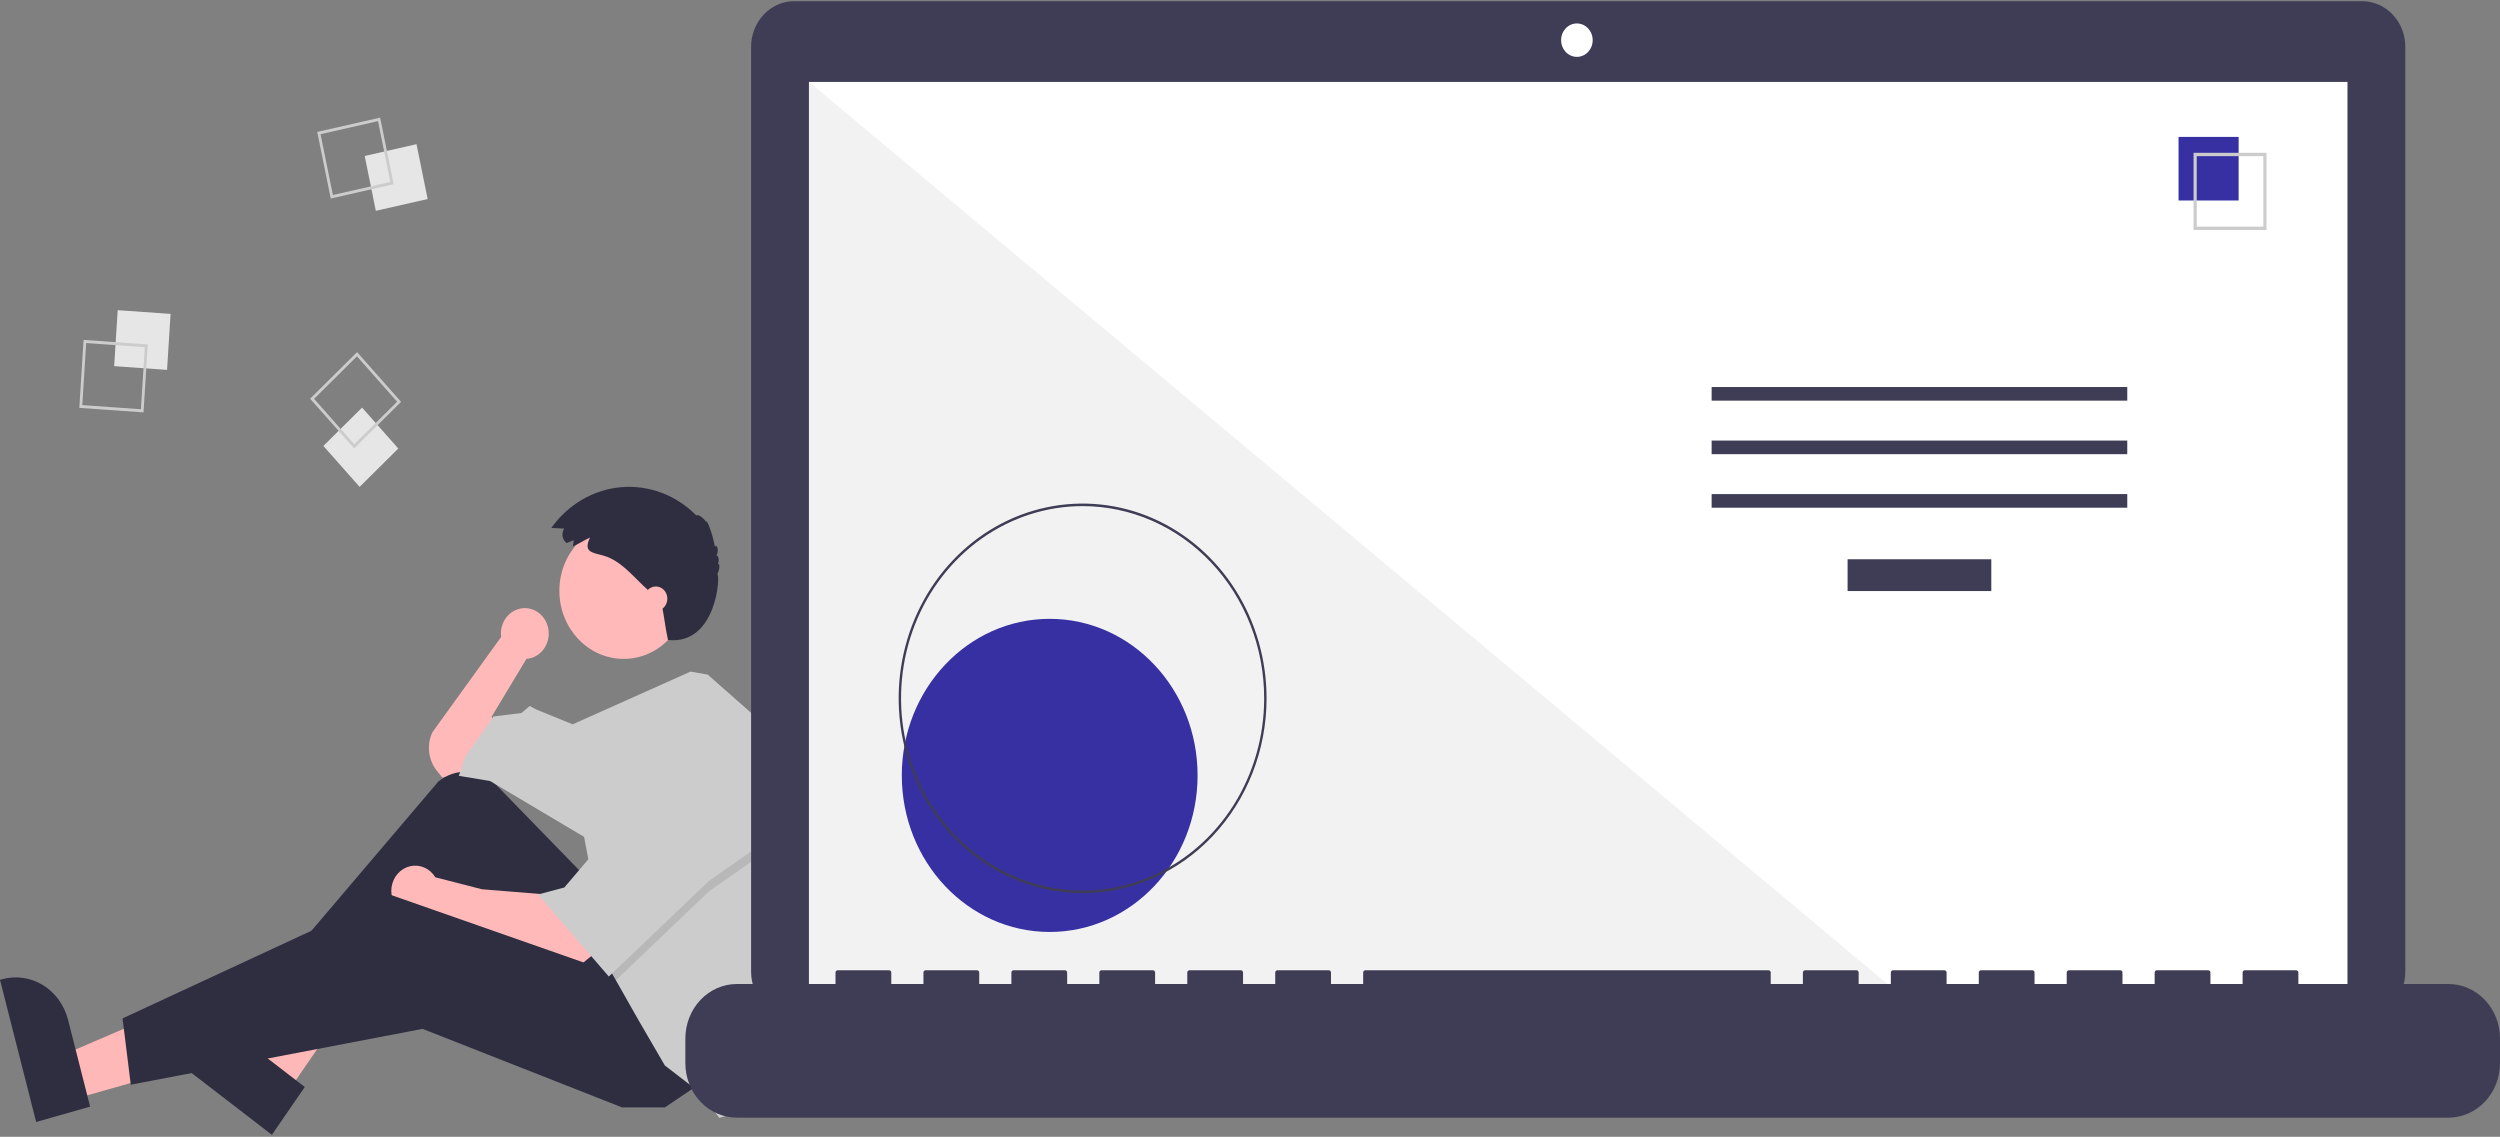 <svg viewBox="0 0 519 236" fill="none" xmlns="http://www.w3.org/2000/svg">
<rect x="0" y="0" width="519" height="236" fill="#808080" stroke="none"/>
<path d="M113.917 131.54C113.922 130.817 113.786 130.102 113.518 129.438C113.249 128.773 112.855 128.175 112.358 127.679C111.862 127.184 111.274 126.802 110.632 126.558C109.99 126.313 109.307 126.212 108.626 126.26C107.945 126.307 107.281 126.503 106.675 126.834C106.069 127.166 105.534 127.626 105.103 128.187C104.672 128.747 104.355 129.395 104.172 130.091C103.989 130.787 103.943 131.515 104.037 132.231L89.776 152.002C89.167 153.291 88.931 154.741 89.097 156.171C89.264 157.6 89.825 158.947 90.71 160.04L91.829 161.422L96.962 160.335L102.78 154.901L102.095 148.742L109.282 136.786L109.272 136.778C110.53 136.693 111.711 136.104 112.573 135.131C113.436 134.158 113.917 132.874 113.917 131.54Z" fill="#FFB9B9"/>
<path d="M15.293 228.202L12.965 219.048L45.206 205.187L48.642 218.696L15.293 228.202Z" fill="#FFB8B8"/>
<path d="M7.506 232.925L0 203.411L0.353 203.311C3.23 202.49 6.298 202.914 8.881 204.488C11.464 206.062 13.35 208.658 14.125 211.705L14.126 211.706L18.71 229.732L7.506 232.925Z" fill="#2F2E41"/>
<path d="M59.704 226.739L52.463 221.164L69.329 188.941L80.017 197.169L59.704 226.739Z" fill="#FFB8B8"/>
<path d="M56.446 235.592L33.097 217.615L33.312 217.303C35.065 214.751 37.703 213.041 40.647 212.549C43.591 212.057 46.599 212.822 49.009 214.678L49.01 214.678L63.271 225.658L56.446 235.592Z" fill="#2F2E41"/>
<path d="M121.259 181.71L103.037 162.97C101.446 161.334 99.352 160.361 97.138 160.231C94.924 160.1 92.74 160.819 90.987 162.257L56.581 202.723L59.661 207.795L92.513 184.246L114.757 215.041L135.974 203.81L121.259 181.71Z" fill="#2F2E41"/>
<path d="M113.388 185.695L100.042 184.609L90.376 182.128C89.831 181.226 89.037 180.523 88.103 180.111C87.169 179.7 86.139 179.601 85.15 179.826C84.161 180.052 83.261 180.592 82.57 181.375C81.879 182.157 81.43 183.144 81.284 184.204C81.138 185.264 81.301 186.346 81.751 187.305C82.202 188.264 82.918 189.054 83.805 189.57C84.691 190.086 85.705 190.303 86.712 190.192C87.718 190.081 88.668 189.647 89.435 188.949L89.433 188.956L95.251 191.492L120.233 200.549L123.313 198.013L113.388 185.695Z" fill="#FFB9B9"/>
<path d="M145.556 224.823L138.028 229.895H129.13L87.722 213.592L27.15 225.185L25.439 211.418L80.878 185.696L129.473 202.723L145.556 224.823Z" fill="#2F2E41"/>
<path d="M129.472 136.786C136.843 136.786 142.819 130.46 142.819 122.657C142.819 114.854 136.843 108.528 129.472 108.528C122.101 108.528 116.126 114.854 116.126 122.657C116.126 130.46 122.101 136.786 129.472 136.786Z" fill="#FFB9B9"/>
<path d="M164.005 179.069C164.005 187.596 162.736 196.07 160.244 204.179L159.245 207.433L154.454 230.619L149.321 232.068L145.556 226.996L138.028 221.2L132.552 211.78L127.857 203.498L126.392 200.912L121.259 173.74L101.753 162.147L95.251 161.06L96.62 157.075L102.437 148.742L108.255 148.017L109.966 146.568L111.335 147.293L118.881 150.37L143.346 139.427L146.925 140.047L159.245 150.916C162.394 159.927 164.006 169.46 164.005 179.069Z" fill="#CCCCCC"/>
<path opacity="0.1" d="M160.271 175.914L147.267 184.971L127.857 203.498L126.393 200.912L122.286 179.174H123.313L133.921 158.524L160.271 175.914Z" fill="black"/>
<path d="M133.921 156.35L123.313 177L117.153 184.246L111.678 185.696L126.393 202.723L147.267 182.797L160.271 173.74L133.921 156.35Z" fill="#CCCCCC"/>
<path d="M119.092 112.151L117.646 112.74C117.426 112.583 117.238 112.381 117.092 112.147C116.946 111.913 116.845 111.65 116.795 111.375C116.745 111.099 116.747 110.816 116.8 110.541C116.853 110.266 116.957 110.005 117.106 109.773C117.114 109.76 117.121 109.748 117.13 109.736L114.457 109.604C116.173 107.185 118.354 105.18 120.856 103.72C123.358 102.261 126.125 101.38 128.973 101.137C131.82 100.894 134.684 101.294 137.375 102.311C140.066 103.327 142.522 104.937 144.581 107.033C144.703 106.59 146.029 107.453 146.571 108.328C146.753 107.606 147.996 111.096 148.436 113.562C148.64 112.741 149.423 114.067 148.737 115.339C149.171 115.272 149.368 116.449 149.031 117.105C149.507 116.868 149.426 118.273 148.911 119.213C149.589 119.149 148.853 133.943 138.671 132.865C137.963 129.417 138.162 129.631 137.328 125.197C136.939 124.761 136.514 124.363 136.089 123.966L133.792 121.82C131.12 119.323 128.69 116.242 125.132 115.309C122.686 114.668 121.14 114.523 122.473 111.606C121.269 112.138 120.144 112.929 118.929 113.423C118.945 113.015 119.115 112.559 119.092 112.151Z" fill="#2F2E41"/>
<path d="M136.146 126.823C137.469 126.823 138.541 125.688 138.541 124.287C138.541 122.887 137.469 121.751 136.146 121.751C134.823 121.751 133.75 122.887 133.75 124.287C133.75 125.688 134.823 126.823 136.146 126.823Z" fill="#FFB9B9"/>
<path d="M24.435 64.392L23.704 76.013L34.681 76.787L35.412 65.166L24.435 64.392Z" fill="#E6E6E6"/>
<path d="M17.352 70.562L30.682 71.502L29.794 85.613L16.465 84.674L17.352 70.562ZM30.064 72.075L17.893 71.217L17.083 84.101L29.253 84.959L30.064 72.075Z" fill="#CCCCCC"/>
<path d="M86.467 29.932L75.712 32.379L78.023 43.766L88.778 41.319L86.467 29.932Z" fill="#E6E6E6"/>
<path d="M78.918 24.417L81.724 38.244L68.664 41.215L65.857 27.388L78.918 24.417ZM81.034 37.772L78.472 25.147L66.547 27.86L69.109 40.484L81.034 37.772Z" fill="#CCCCCC"/>
<path d="M75.165 84.615L67.136 92.577L74.657 101.078L82.686 93.116L75.165 84.615Z" fill="#E6E6E6"/>
<path d="M83.264 83.424L73.514 93.092L64.382 82.771L74.131 73.103L83.264 83.424ZM73.541 92.223L82.443 83.396L74.105 73.972L65.203 82.799L73.541 92.223Z" fill="#CCCCCC"/>
<path d="M490.386 0.245H164.888C163.712 0.245 162.547 0.491 161.46 0.967C160.373 1.444 159.385 2.142 158.553 3.023C157.721 3.904 157.062 4.949 156.611 6.1C156.161 7.251 155.929 8.484 155.929 9.73V201.73C155.929 202.976 156.161 204.209 156.611 205.36C157.062 206.51 157.721 207.556 158.553 208.437C159.385 209.318 160.373 210.016 161.46 210.493C162.547 210.969 163.712 211.215 164.888 211.215H490.386C492.762 211.215 495.041 210.215 496.721 208.437C498.401 206.658 499.345 204.246 499.345 201.73V9.73C499.345 7.214 498.401 4.802 496.721 3.023C495.041 1.244 492.762 0.245 490.386 0.245Z" fill="#3F3D56"/>
<path d="M487.334 17.007H167.941V207.747H487.334V17.007Z" fill="white"/>
<path d="M327.364 11.805C329.173 11.805 330.64 10.252 330.64 8.337C330.64 6.422 329.173 4.869 327.364 4.869C325.555 4.869 324.088 6.422 324.088 8.337C324.088 10.252 325.555 11.805 327.364 11.805Z" fill="white"/>
<path d="M395.993 207.747H167.941V17.007L395.993 207.747Z" fill="#F2F2F2"/>
<path d="M217.916 193.474C234.872 193.474 248.617 178.922 248.617 160.972C248.617 143.021 234.872 128.47 217.916 128.47C200.96 128.47 187.215 143.021 187.215 160.972C187.215 178.922 200.96 193.474 217.916 193.474Z" fill="#3730A3"/>
<path d="M224.751 185.4C217.197 185.4 209.814 183.029 203.534 178.587C197.254 174.144 192.359 167.83 189.468 160.442C186.578 153.055 185.822 144.926 187.295 137.083C188.769 129.241 192.406 122.037 197.747 116.383C203.088 110.729 209.892 106.878 217.3 105.318C224.708 103.758 232.387 104.559 239.365 107.619C246.343 110.679 252.307 115.861 256.504 122.509C260.7 129.158 262.94 136.975 262.94 144.971C262.94 150.28 261.952 155.537 260.033 160.442C258.113 165.348 255.3 169.804 251.754 173.559C248.208 177.313 243.998 180.291 239.365 182.323C234.732 184.354 229.766 185.4 224.751 185.4ZM224.751 105.07C217.296 105.07 210.009 107.41 203.811 111.794C197.613 116.179 192.782 122.41 189.93 129.701C187.077 136.992 186.331 145.015 187.785 152.755C189.239 160.495 192.829 167.605 198.1 173.185C203.371 178.765 210.086 182.565 217.398 184.105C224.709 185.645 232.287 184.854 239.174 181.834C246.061 178.814 251.947 173.7 256.088 167.139C260.23 160.577 262.44 152.862 262.44 144.971C262.44 139.731 261.466 134.542 259.571 129.701C257.677 124.86 254.901 120.462 251.401 116.757C247.901 113.051 243.747 110.112 239.174 108.107C234.601 106.102 229.7 105.07 224.751 105.07Z" fill="#3F3D56"/>
<path d="M413.395 116.102H383.56V122.702H413.395V116.102Z" fill="#3F3D56"/>
<path d="M441.622 80.347H355.334V83.175H441.622V80.347Z" fill="#3F3D56"/>
<path d="M441.622 91.46H355.334V94.288H441.622V91.46Z" fill="#3F3D56"/>
<path d="M441.622 102.572H355.334V105.401H441.622V102.572Z" fill="#3F3D56"/>
<path d="M464.737 28.422H452.268V41.622H464.737V28.422Z" fill="#3730A3"/>
<path d="M470.525 47.75H455.385V31.722H470.525V47.75ZM456.044 47.053H469.867V32.419H456.044L456.044 47.053Z" fill="#CCCCCC"/>
<path d="M508.313 204.279H477.142V201.901C477.142 201.839 477.131 201.778 477.108 201.721C477.086 201.664 477.053 201.612 477.012 201.568C476.97 201.524 476.921 201.489 476.867 201.466C476.813 201.442 476.755 201.43 476.697 201.43H466.01C465.951 201.43 465.893 201.442 465.839 201.466C465.785 201.489 465.736 201.524 465.695 201.568C465.654 201.612 465.621 201.664 465.598 201.721C465.576 201.778 465.565 201.839 465.565 201.901V204.279H458.885V201.901C458.885 201.839 458.874 201.778 458.851 201.721C458.829 201.664 458.796 201.612 458.755 201.568C458.713 201.524 458.664 201.489 458.61 201.466C458.556 201.442 458.498 201.43 458.44 201.43H447.753C447.694 201.43 447.636 201.442 447.582 201.466C447.528 201.489 447.479 201.524 447.438 201.568C447.397 201.612 447.364 201.664 447.341 201.721C447.319 201.778 447.307 201.839 447.307 201.901V204.279H440.628V201.901C440.628 201.839 440.617 201.778 440.594 201.721C440.572 201.664 440.539 201.612 440.498 201.568C440.456 201.524 440.407 201.489 440.353 201.466C440.299 201.442 440.241 201.43 440.183 201.43H429.496C429.437 201.43 429.379 201.442 429.325 201.466C429.271 201.489 429.222 201.524 429.181 201.568C429.139 201.612 429.107 201.664 429.084 201.721C429.062 201.778 429.05 201.839 429.05 201.901V204.279H422.371V201.901C422.371 201.839 422.359 201.778 422.337 201.721C422.315 201.664 422.282 201.612 422.241 201.568C422.199 201.524 422.15 201.489 422.096 201.466C422.042 201.442 421.984 201.43 421.926 201.43H411.239C411.18 201.43 411.122 201.442 411.068 201.466C411.014 201.489 410.965 201.524 410.924 201.568C410.882 201.612 410.85 201.664 410.827 201.721C410.805 201.778 410.793 201.839 410.793 201.901V204.279H404.114V201.901C404.114 201.839 404.102 201.778 404.08 201.721C404.058 201.664 404.025 201.612 403.983 201.568C403.942 201.524 403.893 201.489 403.839 201.466C403.785 201.442 403.727 201.43 403.669 201.43H392.981C392.923 201.43 392.865 201.442 392.811 201.466C392.757 201.489 392.708 201.524 392.667 201.568C392.625 201.612 392.592 201.664 392.57 201.721C392.548 201.778 392.536 201.839 392.536 201.901V204.279H385.857V201.901C385.857 201.839 385.845 201.778 385.823 201.721C385.8 201.664 385.768 201.612 385.726 201.568C385.685 201.524 385.636 201.489 385.582 201.466C385.528 201.442 385.47 201.43 385.411 201.43H374.724C374.666 201.43 374.608 201.442 374.554 201.466C374.5 201.489 374.451 201.524 374.409 201.568C374.368 201.612 374.335 201.664 374.313 201.721C374.291 201.778 374.279 201.839 374.279 201.901V204.279H367.6V201.901C367.6 201.839 367.588 201.778 367.566 201.721C367.543 201.664 367.511 201.612 367.469 201.568C367.428 201.524 367.379 201.489 367.325 201.466C367.271 201.442 367.213 201.43 367.154 201.43H283.439C283.38 201.43 283.322 201.442 283.268 201.466C283.214 201.489 283.165 201.524 283.124 201.568C283.083 201.612 283.05 201.664 283.027 201.721C283.005 201.778 282.994 201.839 282.994 201.901V204.279H276.314V201.901C276.314 201.839 276.303 201.778 276.28 201.721C276.258 201.664 276.225 201.612 276.184 201.568C276.142 201.524 276.093 201.489 276.039 201.466C275.985 201.442 275.927 201.43 275.869 201.43H265.182C265.123 201.43 265.065 201.442 265.011 201.466C264.957 201.489 264.908 201.524 264.867 201.568C264.825 201.612 264.793 201.664 264.77 201.721C264.748 201.778 264.736 201.839 264.736 201.901V204.279H258.057V201.901C258.057 201.839 258.045 201.778 258.023 201.721C258.001 201.664 257.968 201.612 257.927 201.568C257.885 201.524 257.836 201.489 257.782 201.466C257.728 201.442 257.67 201.43 257.612 201.43H246.925C246.866 201.43 246.808 201.442 246.754 201.466C246.7 201.489 246.651 201.524 246.61 201.568C246.568 201.612 246.536 201.664 246.513 201.721C246.491 201.778 246.479 201.839 246.479 201.901V204.279H239.8V201.901C239.8 201.839 239.788 201.778 239.766 201.721C239.744 201.664 239.711 201.612 239.669 201.568C239.628 201.524 239.579 201.489 239.525 201.466C239.471 201.442 239.413 201.43 239.355 201.43H228.667C228.609 201.43 228.551 201.442 228.497 201.466C228.443 201.489 228.394 201.524 228.353 201.568C228.311 201.612 228.278 201.664 228.256 201.721C228.234 201.778 228.222 201.839 228.222 201.901V204.279H221.543V201.901C221.543 201.839 221.531 201.778 221.509 201.721C221.486 201.664 221.454 201.612 221.412 201.568C221.371 201.524 221.322 201.489 221.268 201.466C221.214 201.442 221.156 201.43 221.097 201.43H210.41C210.352 201.43 210.294 201.442 210.24 201.466C210.186 201.489 210.137 201.524 210.095 201.568C210.054 201.612 210.021 201.664 209.999 201.721C209.977 201.778 209.965 201.839 209.965 201.901V204.279H203.286V201.901C203.286 201.839 203.274 201.778 203.252 201.721C203.229 201.664 203.197 201.612 203.155 201.568C203.114 201.524 203.065 201.489 203.011 201.466C202.957 201.442 202.899 201.43 202.84 201.43H192.153C192.035 201.43 191.922 201.479 191.838 201.568C191.755 201.656 191.708 201.776 191.708 201.901V204.279H185.029V201.901C185.029 201.839 185.017 201.778 184.995 201.721C184.972 201.664 184.939 201.612 184.898 201.568C184.857 201.524 184.808 201.489 184.754 201.466C184.7 201.442 184.642 201.43 184.583 201.43H173.896C173.778 201.43 173.665 201.479 173.581 201.568C173.498 201.656 173.451 201.776 173.451 201.901V204.279H152.967C150.133 204.279 147.415 205.471 145.41 207.593C143.406 209.714 142.28 212.592 142.28 215.593V220.709C142.28 223.709 143.406 226.587 145.41 228.709C147.415 230.831 150.133 232.023 152.967 232.023H508.313C511.147 232.023 513.866 230.831 515.87 228.709C517.874 226.587 519 223.709 519 220.709V215.593C519 214.107 518.724 212.636 518.186 211.263C517.649 209.89 516.862 208.643 515.87 207.593C514.877 206.542 513.699 205.709 512.403 205.14C511.106 204.571 509.716 204.279 508.313 204.279Z" fill="#3F3D56"/>
</svg>
